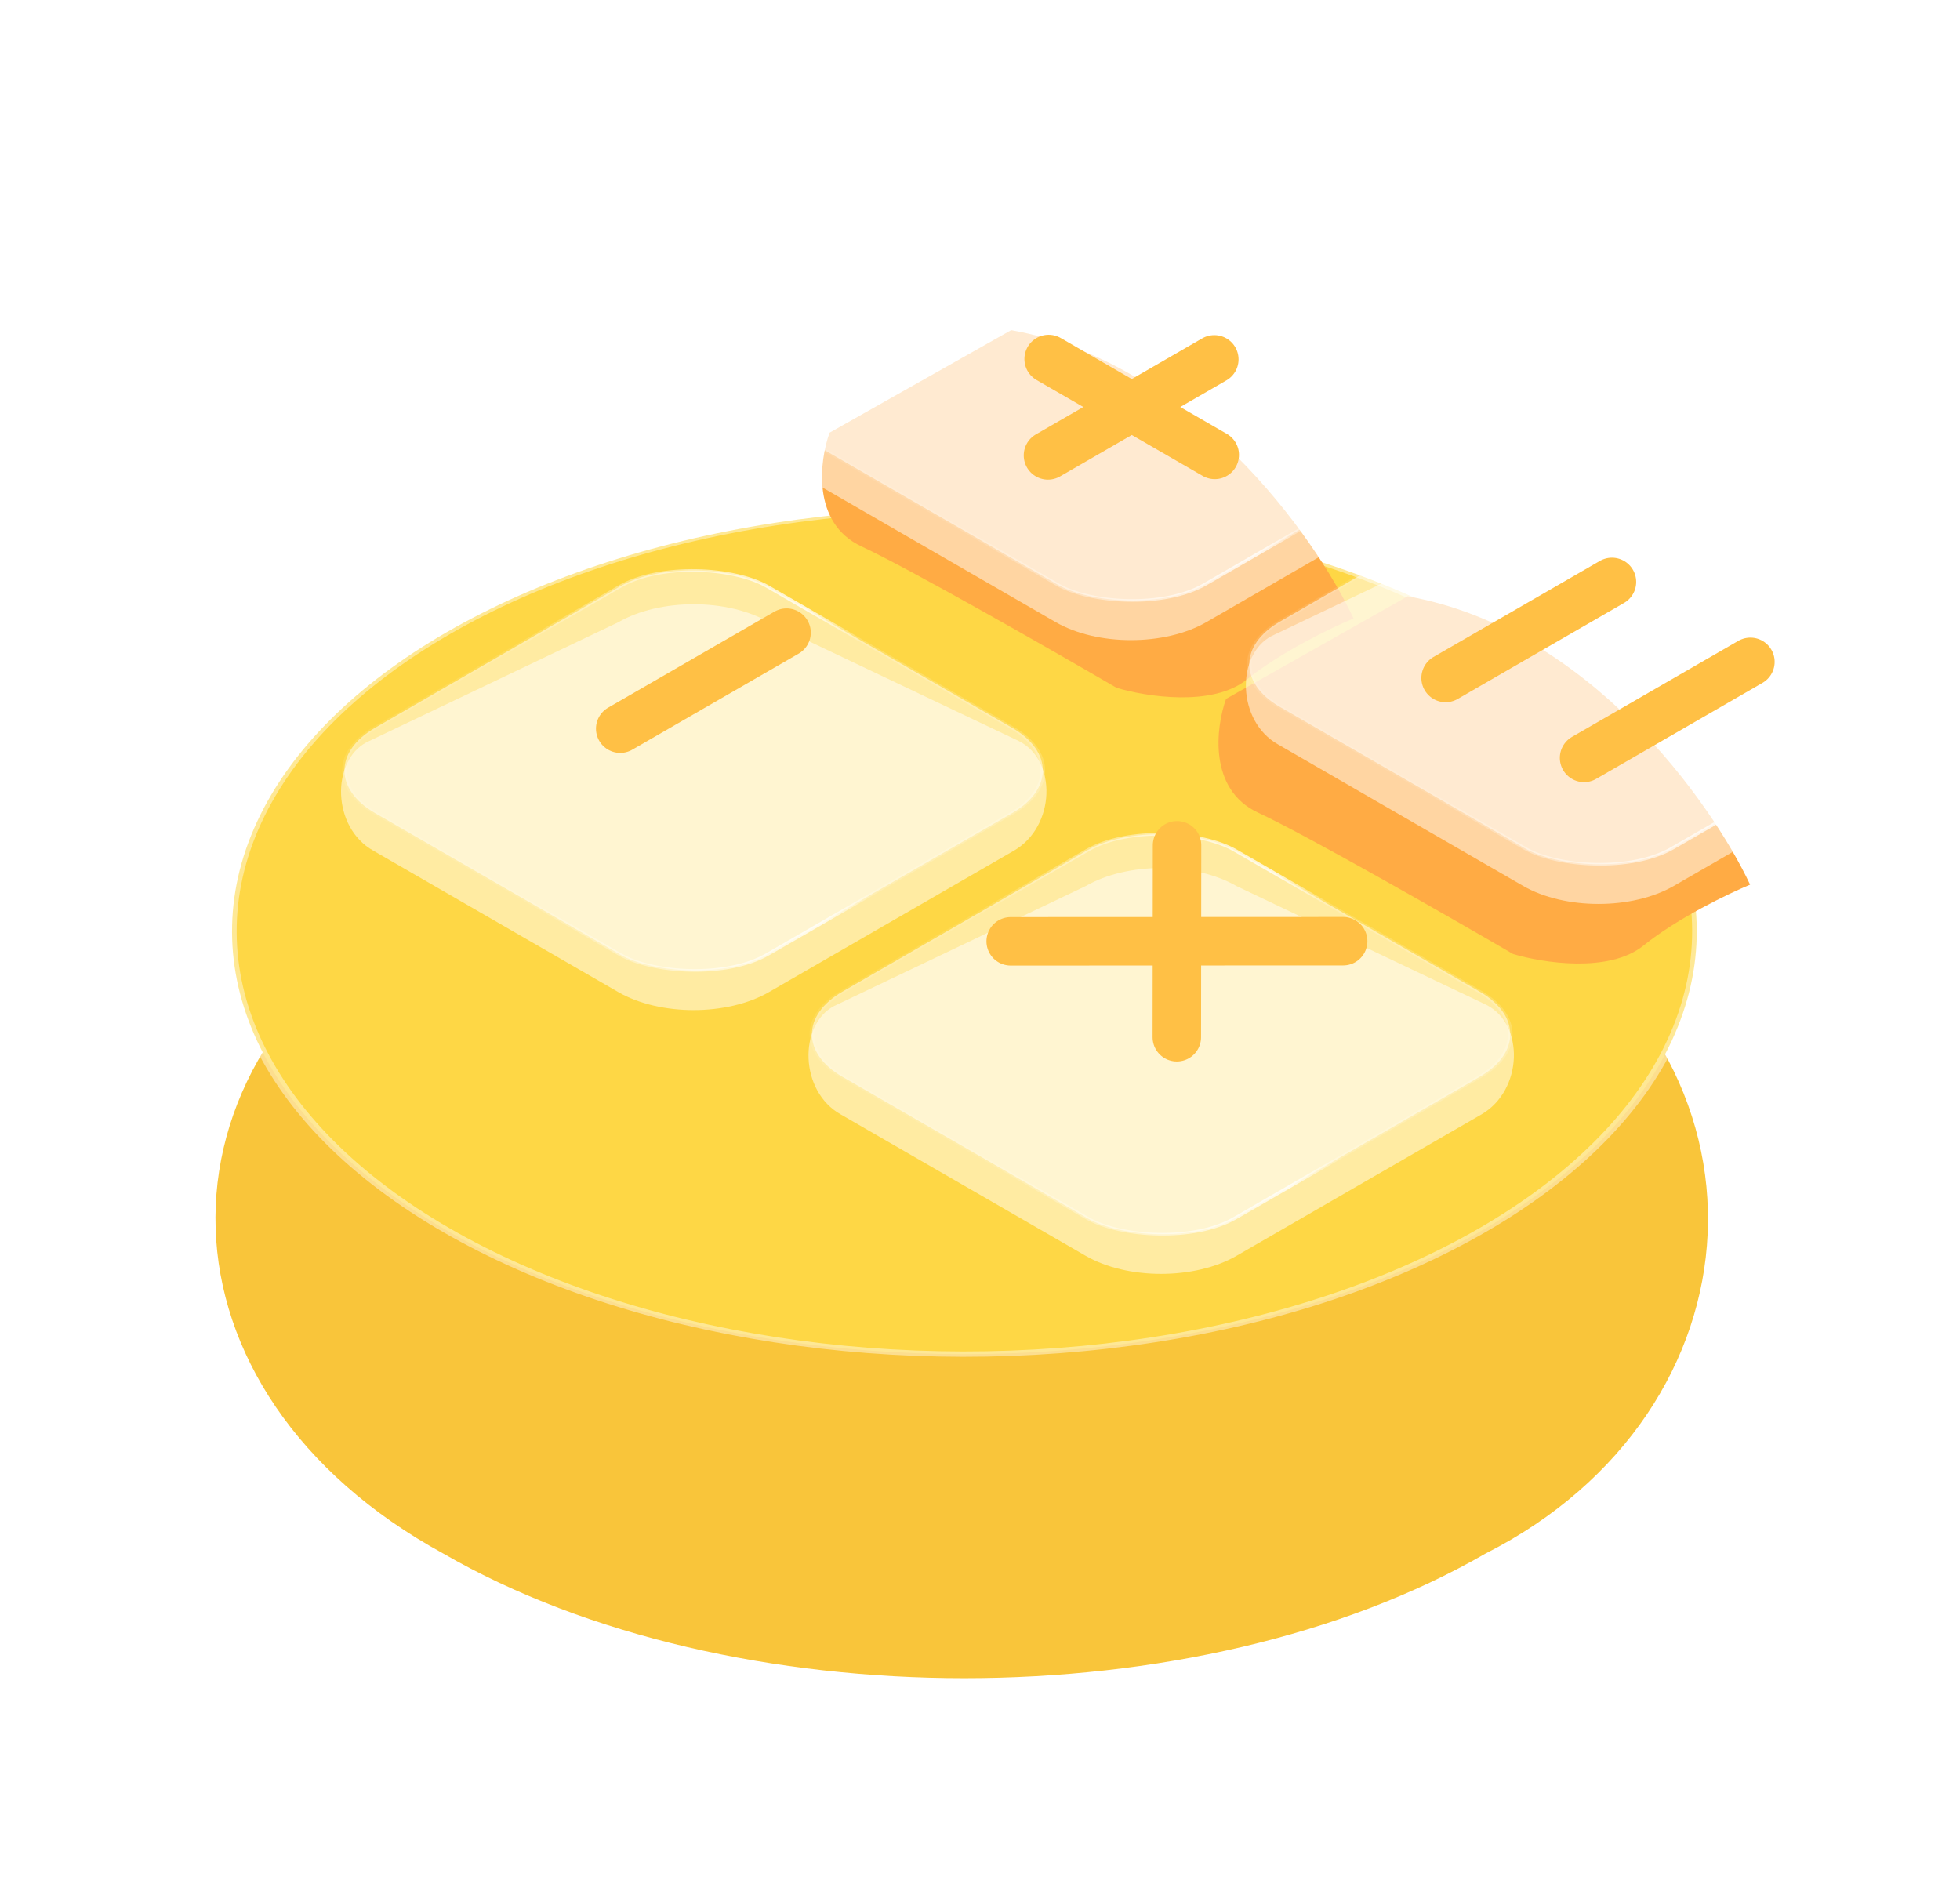 <svg width="100%"
     height="100%"
     viewBox="0 0 122 117"
     fill="none"
     xmlns="http://www.w3.org/2000/svg">
      <g filter="url(#filter0_d_634_11885)">
            <path d="M93.622 40.13C111.537 50.473 109.878 72.251 92.467 81.071C74.551 91.414 45.505 91.414 27.59 81.071C9.296 71.079 8.496 50.707 26.412 40.365C44.327 30.022 75.707 29.788 93.622 40.13Z"
                  fill="#F9C53A" />
      </g>
      <circle r="37.221"
              transform="matrix(0.866 -0.5 0.866 0.5 60.029 57.968)"
              fill="#FED745"
              stroke="url(#paint0_linear_634_11885)"
              stroke-width="0.469" />
      <g filter="url(#filter1_f_634_11885)">
            <path d="M76.316 43.503L87.62 37.117C98.873 39.119 106.518 49.917 108.934 55.066C107.611 55.613 104.43 57.137 102.29 58.863C100.15 60.589 95.99 59.927 94.178 59.381C90.18 57.051 81.407 52.029 78.3 50.579C75.194 49.129 75.683 45.258 76.316 43.503Z"
                  fill="#FFAB44" />
      </g>
      <g filter="url(#filter2_f_634_11885)">
            <path d="M51.636 26.934L62.94 20.549C74.193 22.551 81.838 33.349 84.255 38.498C82.931 39.044 79.75 40.569 77.61 42.295C75.47 44.021 71.311 43.359 69.498 42.812C65.5 40.483 56.727 35.46 53.62 34.011C50.514 32.561 51.003 28.689 51.636 26.934Z"
                  fill="#FFAB44" />
      </g>
      <g filter="url(#filter3_d_634_11885)">
            <g filter="url(#filter4_b_634_11885)">
                  <path d="M23.239 46.343C20.652 44.896 20.613 40.755 22.819 39.594L38.482 32.125C41.074 30.629 45.275 30.629 47.867 32.125L63.414 39.517C65.813 40.717 65.701 44.847 63.11 46.343L47.867 55.143C45.275 56.639 41.074 56.639 38.482 55.143L23.239 46.343Z"
                        fill="white"
                        fill-opacity="0.5" />
            </g>
            <g filter="url(#filter5_b_634_11885)">
                  <rect x="0.201"
                        width="28.205"
                        height="28.205"
                        rx="5.302"
                        transform="matrix(0.866 -0.5 0.866 0.5 18.575 41.449)"
                        fill="white"
                        fill-opacity="0.5"
                        stroke="url(#paint1_linear_634_11885)"
                        stroke-width="0.232" />
            </g>
      </g>
      <g filter="url(#filter6_b_634_11885)">
            <path d="M50.464 29.924C47.877 28.477 47.839 24.336 50.044 23.175L65.708 15.706C68.299 14.21 72.5 14.21 75.092 15.706L90.639 23.098C93.038 24.297 92.926 28.427 90.335 29.924L75.092 38.724C72.5 40.219 68.299 40.219 65.708 38.724L50.464 29.924Z"
                  fill="white"
                  fill-opacity="0.5" />
      </g>
      <g filter="url(#filter7_b_634_11885)">
            <rect x="0.201"
                  width="28.205"
                  height="28.205"
                  rx="5.302"
                  transform="matrix(0.866 -0.5 0.866 0.5 45.8 25.029)"
                  fill="white"
                  fill-opacity="0.5"
                  stroke="url(#paint2_linear_634_11885)"
                  stroke-width="0.232" />
      </g>
      <g filter="url(#filter8_d_634_11885)">
            <g filter="url(#filter9_b_634_11885)">
                  <path d="M52.336 62.762C49.749 61.315 49.711 57.174 51.916 56.013L67.58 48.544C70.171 47.048 74.372 47.048 76.964 48.544L92.511 55.936C94.91 57.136 94.798 61.266 92.207 62.762L76.964 71.562C74.372 73.058 70.171 73.058 67.58 71.562L52.336 62.762Z"
                        fill="white"
                        fill-opacity="0.5" />
            </g>
            <g filter="url(#filter10_b_634_11885)">
                  <rect x="0.201"
                        width="28.205"
                        height="28.205"
                        rx="5.302"
                        transform="matrix(0.866 -0.5 0.866 0.5 47.672 57.868)"
                        fill="white"
                        fill-opacity="0.5"
                        stroke="url(#paint3_linear_634_11885)"
                        stroke-width="0.232" />
            </g>
      </g>
      <g filter="url(#filter11_b_634_11885)">
            <path d="M79.562 46.343C76.975 44.896 76.936 40.755 79.142 39.594L94.805 32.125C97.397 30.629 101.598 30.629 104.189 32.125L119.737 39.517C122.136 40.717 122.024 44.847 119.433 46.343L104.189 55.143C101.598 56.639 97.397 56.639 94.805 55.143L79.562 46.343Z"
                  fill="white"
                  fill-opacity="0.5" />
      </g>
      <g filter="url(#filter12_b_634_11885)">
            <rect x="0.201"
                  width="28.205"
                  height="28.205"
                  rx="5.302"
                  transform="matrix(0.866 -0.5 0.866 0.5 74.897 41.449)"
                  fill="white"
                  fill-opacity="0.5"
                  stroke="url(#paint4_linear_634_11885)"
                  stroke-width="0.232" />
      </g>
      <g filter="url(#filter13_i_634_11885)">
            <path d="M65.231 27.498L75.585 21.52"
                  stroke="#FFC045"
                  stroke-width="3.017"
                  stroke-linecap="round"
                  stroke-linejoin="round" />
            <path d="M75.613 27.467L65.273 21.498"
                  stroke="#FFC045"
                  stroke-width="3.017"
                  stroke-linecap="round"
                  stroke-linejoin="round" />
      </g>
      <g filter="url(#filter14_i_634_11885)">
            <path d="M89.981 41.352L100.336 35.374"
                  stroke="#FFC045"
                  stroke-width="3.017"
                  stroke-linecap="round"
                  stroke-linejoin="round" />
            <path d="M98.6 46.327L108.954 40.349"
                  stroke="#FFC045"
                  stroke-width="3.017"
                  stroke-linecap="round"
                  stroke-linejoin="round" />
      </g>
      <g filter="url(#filter15_i_634_11885)">
            <path d="M73.251 63.715L73.265 51.767"
                  stroke="#FFC045"
                  stroke-width="3.017"
                  stroke-linecap="round"
                  stroke-linejoin="round" />
            <path d="M83.605 57.737L62.91 57.745"
                  stroke="#FFC045"
                  stroke-width="3.017"
                  stroke-linecap="round"
                  stroke-linejoin="round" />
      </g>
      <g filter="url(#filter16_i_634_11885)">
            <path d="M38.605 44.508L48.959 38.53"
                  stroke="#FFC045"
                  stroke-width="3.017"
                  stroke-linecap="round"
                  stroke-linejoin="round" />
      </g>
      <rect x="5"
            width="111"
            height="111"
            rx="16.58" />
      <defs>
            <filter id="filter0_d_634_11885"
                    x="0.908"
                    y="32.49"
                    width="117.909"
                    height="84.473"
                    filterUnits="userSpaceOnUse"
                    color-interpolation-filters="sRGB">
                  <feFlood flood-opacity="0"
                           result="BackgroundImageFix" />
                  <feColorMatrix in="SourceAlpha"
                                 type="matrix"
                                 values="0 0 0 0 0 0 0 0 0 0 0 0 0 0 0 0 0 0 127 0"
                                 result="hardAlpha" />
                  <feOffset dy="15.63" />
                  <feGaussianBlur stdDeviation="6.252" />
                  <feComposite in2="hardAlpha"
                               operator="out" />
                  <feColorMatrix type="matrix"
                                 values="0 0 0 0 1 0 0 0 0 0.816 0 0 0 0 0.344 0 0 0 0.5 0" />
                  <feBlend mode="normal"
                           in2="BackgroundImageFix"
                           result="effect1_dropShadow_634_11885" />
                  <feBlend mode="normal"
                           in="SourceGraphic"
                           in2="effect1_dropShadow_634_11885"
                           result="shape" />
            </filter>
            <filter id="filter1_f_634_11885"
                    x="71.703"
                    y="32.975"
                    width="41.373"
                    height="31.142"
                    filterUnits="userSpaceOnUse"
                    color-interpolation-filters="sRGB">
                  <feFlood flood-opacity="0"
                           result="BackgroundImageFix" />
                  <feBlend mode="normal"
                           in="SourceGraphic"
                           in2="BackgroundImageFix"
                           result="shape" />
                  <feGaussianBlur stdDeviation="2.071"
                                  result="effect1_foregroundBlur_634_11885" />
            </filter>
            <filter id="filter2_f_634_11885"
                    x="47.023"
                    y="16.407"
                    width="41.373"
                    height="31.142"
                    filterUnits="userSpaceOnUse"
                    color-interpolation-filters="sRGB">
                  <feFlood flood-opacity="0"
                           result="BackgroundImageFix" />
                  <feBlend mode="normal"
                           in="SourceGraphic"
                           in2="BackgroundImageFix"
                           result="shape" />
                  <feGaussianBlur stdDeviation="2.071"
                                  result="effect1_foregroundBlur_634_11885" />
            </filter>
            <filter id="filter3_d_634_11885"
                    x="13.958"
                    y="28.057"
                    width="58.448"
                    height="42.087"
                    filterUnits="userSpaceOnUse"
                    color-interpolation-filters="sRGB">
                  <feFlood flood-opacity="0"
                           result="BackgroundImageFix" />
                  <feColorMatrix in="SourceAlpha"
                                 type="matrix"
                                 values="0 0 0 0 0 0 0 0 0 0 0 0 0 0 0 0 0 0 127 0"
                                 result="hardAlpha" />
                  <feOffset dy="6.609" />
                  <feGaussianBlur stdDeviation="3.635" />
                  <feComposite in2="hardAlpha"
                               operator="out" />
                  <feColorMatrix type="matrix"
                                 values="0 0 0 0 1 0 0 0 0 0.663 0 0 0 0 0.266 0 0 0 1 0" />
                  <feBlend mode="normal"
                           in2="BackgroundImageFix"
                           result="effect1_dropShadow_634_11885" />
                  <feBlend mode="normal"
                           in="SourceGraphic"
                           in2="effect1_dropShadow_634_11885"
                           result="shape" />
            </filter>
            <filter id="filter4_b_634_11885"
                    x="18.132"
                    y="27.908"
                    width="50.101"
                    height="31.453"
                    filterUnits="userSpaceOnUse"
                    color-interpolation-filters="sRGB">
                  <feFlood flood-opacity="0"
                           result="BackgroundImageFix" />
                  <feGaussianBlur in="BackgroundImage"
                                  stdDeviation="1.548" />
                  <feComposite in2="SourceAlpha"
                               operator="in"
                               result="effect1_backgroundBlur_634_11885" />
                  <feBlend mode="normal"
                           in="SourceGraphic"
                           in2="effect1_backgroundBlur_634_11885"
                           result="shape" />
            </filter>
            <filter id="filter5_b_634_11885"
                    x="18.201"
                    y="25.621"
                    width="49.95"
                    height="31.453"
                    filterUnits="userSpaceOnUse"
                    color-interpolation-filters="sRGB">
                  <feFlood flood-opacity="0"
                           result="BackgroundImageFix" />
                  <feGaussianBlur in="BackgroundImage"
                                  stdDeviation="1.548" />
                  <feComposite in2="SourceAlpha"
                               operator="in"
                               result="effect1_backgroundBlur_634_11885" />
                  <feBlend mode="normal"
                           in="SourceGraphic"
                           in2="effect1_backgroundBlur_634_11885"
                           result="shape" />
            </filter>
            <filter id="filter6_b_634_11885"
                    x="45.357"
                    y="11.488"
                    width="50.101"
                    height="31.453"
                    filterUnits="userSpaceOnUse"
                    color-interpolation-filters="sRGB">
                  <feFlood flood-opacity="0"
                           result="BackgroundImageFix" />
                  <feGaussianBlur in="BackgroundImage"
                                  stdDeviation="1.548" />
                  <feComposite in2="SourceAlpha"
                               operator="in"
                               result="effect1_backgroundBlur_634_11885" />
                  <feBlend mode="normal"
                           in="SourceGraphic"
                           in2="effect1_backgroundBlur_634_11885"
                           result="shape" />
            </filter>
            <filter id="filter7_b_634_11885"
                    x="45.426"
                    y="9.202"
                    width="49.95"
                    height="31.453"
                    filterUnits="userSpaceOnUse"
                    color-interpolation-filters="sRGB">
                  <feFlood flood-opacity="0"
                           result="BackgroundImageFix" />
                  <feGaussianBlur in="BackgroundImage"
                                  stdDeviation="1.548" />
                  <feComposite in2="SourceAlpha"
                               operator="in"
                               result="effect1_backgroundBlur_634_11885" />
                  <feBlend mode="normal"
                           in="SourceGraphic"
                           in2="effect1_backgroundBlur_634_11885"
                           result="shape" />
            </filter>
            <filter id="filter8_d_634_11885"
                    x="43.056"
                    y="44.476"
                    width="58.447"
                    height="42.087"
                    filterUnits="userSpaceOnUse"
                    color-interpolation-filters="sRGB">
                  <feFlood flood-opacity="0"
                           result="BackgroundImageFix" />
                  <feColorMatrix in="SourceAlpha"
                                 type="matrix"
                                 values="0 0 0 0 0 0 0 0 0 0 0 0 0 0 0 0 0 0 127 0"
                                 result="hardAlpha" />
                  <feOffset dy="6.609" />
                  <feGaussianBlur stdDeviation="3.635" />
                  <feComposite in2="hardAlpha"
                               operator="out" />
                  <feColorMatrix type="matrix"
                                 values="0 0 0 0 1 0 0 0 0 0.663 0 0 0 0 0.266 0 0 0 1 0" />
                  <feBlend mode="normal"
                           in2="BackgroundImageFix"
                           result="effect1_dropShadow_634_11885" />
                  <feBlend mode="normal"
                           in="SourceGraphic"
                           in2="effect1_dropShadow_634_11885"
                           result="shape" />
            </filter>
            <filter id="filter9_b_634_11885"
                    x="47.229"
                    y="44.327"
                    width="50.101"
                    height="31.453"
                    filterUnits="userSpaceOnUse"
                    color-interpolation-filters="sRGB">
                  <feFlood flood-opacity="0"
                           result="BackgroundImageFix" />
                  <feGaussianBlur in="BackgroundImage"
                                  stdDeviation="1.548" />
                  <feComposite in2="SourceAlpha"
                               operator="in"
                               result="effect1_backgroundBlur_634_11885" />
                  <feBlend mode="normal"
                           in="SourceGraphic"
                           in2="effect1_backgroundBlur_634_11885"
                           result="shape" />
            </filter>
            <filter id="filter10_b_634_11885"
                    x="47.297"
                    y="42.04"
                    width="49.95"
                    height="31.453"
                    filterUnits="userSpaceOnUse"
                    color-interpolation-filters="sRGB">
                  <feFlood flood-opacity="0"
                           result="BackgroundImageFix" />
                  <feGaussianBlur in="BackgroundImage"
                                  stdDeviation="1.548" />
                  <feComposite in2="SourceAlpha"
                               operator="in"
                               result="effect1_backgroundBlur_634_11885" />
                  <feBlend mode="normal"
                           in="SourceGraphic"
                           in2="effect1_backgroundBlur_634_11885"
                           result="shape" />
            </filter>
            <filter id="filter11_b_634_11885"
                    x="74.455"
                    y="27.908"
                    width="50.101"
                    height="31.453"
                    filterUnits="userSpaceOnUse"
                    color-interpolation-filters="sRGB">
                  <feFlood flood-opacity="0"
                           result="BackgroundImageFix" />
                  <feGaussianBlur in="BackgroundImage"
                                  stdDeviation="1.548" />
                  <feComposite in2="SourceAlpha"
                               operator="in"
                               result="effect1_backgroundBlur_634_11885" />
                  <feBlend mode="normal"
                           in="SourceGraphic"
                           in2="effect1_backgroundBlur_634_11885"
                           result="shape" />
            </filter>
            <filter id="filter12_b_634_11885"
                    x="74.523"
                    y="25.621"
                    width="49.95"
                    height="31.453"
                    filterUnits="userSpaceOnUse"
                    color-interpolation-filters="sRGB">
                  <feFlood flood-opacity="0"
                           result="BackgroundImageFix" />
                  <feGaussianBlur in="BackgroundImage"
                                  stdDeviation="1.548" />
                  <feComposite in2="SourceAlpha"
                               operator="in"
                               result="effect1_backgroundBlur_634_11885" />
                  <feBlend mode="normal"
                           in="SourceGraphic"
                           in2="effect1_backgroundBlur_634_11885"
                           result="shape" />
            </filter>
            <filter id="filter13_i_634_11885"
                    x="63.383"
                    y="20.431"
                    width="14.078"
                    height="8.499"
                    filterUnits="userSpaceOnUse"
                    color-interpolation-filters="sRGB">
                  <feFlood flood-opacity="0"
                           result="BackgroundImageFix" />
                  <feBlend mode="normal"
                           in="SourceGraphic"
                           in2="BackgroundImageFix"
                           result="shape" />
                  <feColorMatrix in="SourceAlpha"
                                 type="matrix"
                                 values="0 0 0 0 0 0 0 0 0 0 0 0 0 0 0 0 0 0 127 0"
                                 result="hardAlpha" />
                  <feOffset dy="0.849" />
                  <feGaussianBlur stdDeviation="0.183" />
                  <feComposite in2="hardAlpha"
                               operator="arithmetic"
                               k2="-1"
                               k3="1" />
                  <feColorMatrix type="matrix"
                                 values="0 0 0 0 1 0 0 0 0 1 0 0 0 0 1 0 0 0 1 0" />
                  <feBlend mode="normal"
                           in2="shape"
                           result="effect1_innerShadow_634_11885" />
            </filter>
            <filter id="filter14_i_634_11885"
                    x="88.134"
                    y="34.308"
                    width="22.668"
                    height="13.451"
                    filterUnits="userSpaceOnUse"
                    color-interpolation-filters="sRGB">
                  <feFlood flood-opacity="0"
                           result="BackgroundImageFix" />
                  <feBlend mode="normal"
                           in="SourceGraphic"
                           in2="BackgroundImageFix"
                           result="shape" />
                  <feColorMatrix in="SourceAlpha"
                                 type="matrix"
                                 values="0 0 0 0 0 0 0 0 0 0 0 0 0 0 0 0 0 0 127 0"
                                 result="hardAlpha" />
                  <feOffset dy="0.849" />
                  <feGaussianBlur stdDeviation="0.183" />
                  <feComposite in2="hardAlpha"
                               operator="arithmetic"
                               k2="-1"
                               k3="1" />
                  <feColorMatrix type="matrix"
                                 values="0 0 0 0 1 0 0 0 0 1 0 0 0 0 1 0 0 0 1 0" />
                  <feBlend mode="normal"
                           in2="shape"
                           result="effect1_innerShadow_634_11885" />
            </filter>
            <filter id="filter15_i_634_11885"
                    x="61.063"
                    y="50.701"
                    width="24.39"
                    height="14.446"
                    filterUnits="userSpaceOnUse"
                    color-interpolation-filters="sRGB">
                  <feFlood flood-opacity="0"
                           result="BackgroundImageFix" />
                  <feBlend mode="normal"
                           in="SourceGraphic"
                           in2="BackgroundImageFix"
                           result="shape" />
                  <feColorMatrix in="SourceAlpha"
                                 type="matrix"
                                 values="0 0 0 0 0 0 0 0 0 0 0 0 0 0 0 0 0 0 127 0"
                                 result="hardAlpha" />
                  <feOffset dy="0.849" />
                  <feGaussianBlur stdDeviation="0.183" />
                  <feComposite in2="hardAlpha"
                               operator="arithmetic"
                               k2="-1"
                               k3="1" />
                  <feColorMatrix type="matrix"
                                 values="0 0 0 0 1 0 0 0 0 1 0 0 0 0 1 0 0 0 1 0" />
                  <feBlend mode="normal"
                           in2="shape"
                           result="effect1_innerShadow_634_11885" />
            </filter>
            <filter id="filter16_i_634_11885"
                    x="36.757"
                    y="37.463"
                    width="14.05"
                    height="8.476"
                    filterUnits="userSpaceOnUse"
                    color-interpolation-filters="sRGB">
                  <feFlood flood-opacity="0"
                           result="BackgroundImageFix" />
                  <feBlend mode="normal"
                           in="SourceGraphic"
                           in2="BackgroundImageFix"
                           result="shape" />
                  <feColorMatrix in="SourceAlpha"
                                 type="matrix"
                                 values="0 0 0 0 0 0 0 0 0 0 0 0 0 0 0 0 0 0 127 0"
                                 result="hardAlpha" />
                  <feOffset dy="0.849" />
                  <feGaussianBlur stdDeviation="0.183" />
                  <feComposite in2="hardAlpha"
                               operator="arithmetic"
                               k2="-1"
                               k3="1" />
                  <feColorMatrix type="matrix"
                                 values="0 0 0 0 1 0 0 0 0 1 0 0 0 0 1 0 0 0 1 0" />
                  <feBlend mode="normal"
                           in2="shape"
                           result="effect1_innerShadow_634_11885" />
            </filter>
            <linearGradient id="paint0_linear_634_11885"
                            x1="6.491"
                            y1="30.471"
                            x2="39.379"
                            y2="61.316"
                            gradientUnits="userSpaceOnUse">
                  <stop stop-color="white"
                        stop-opacity="0.43" />
                  <stop offset="0.847"
                        stop-color="white"
                        stop-opacity="0.44" />
                  <stop offset="1"
                        stop-color="white"
                        stop-opacity="0" />
            </linearGradient>
            <linearGradient id="paint1_linear_634_11885"
                            x1="3.432"
                            y1="12.458"
                            x2="16.414"
                            y2="24.742"
                            gradientUnits="userSpaceOnUse">
                  <stop stop-color="white"
                        stop-opacity="0.09" />
                  <stop offset="0.847"
                        stop-color="white"
                        stop-opacity="0.79" />
                  <stop offset="1"
                        stop-color="white"
                        stop-opacity="0.17" />
            </linearGradient>
            <linearGradient id="paint2_linear_634_11885"
                            x1="3.432"
                            y1="12.458"
                            x2="16.414"
                            y2="24.742"
                            gradientUnits="userSpaceOnUse">
                  <stop stop-color="white"
                        stop-opacity="0.09" />
                  <stop offset="0.847"
                        stop-color="white"
                        stop-opacity="0.79" />
                  <stop offset="1"
                        stop-color="white"
                        stop-opacity="0.17" />
            </linearGradient>
            <linearGradient id="paint3_linear_634_11885"
                            x1="3.432"
                            y1="12.458"
                            x2="16.414"
                            y2="24.742"
                            gradientUnits="userSpaceOnUse">
                  <stop stop-color="white"
                        stop-opacity="0.09" />
                  <stop offset="0.847"
                        stop-color="white"
                        stop-opacity="0.79" />
                  <stop offset="1"
                        stop-color="white"
                        stop-opacity="0.17" />
            </linearGradient>
            <linearGradient id="paint4_linear_634_11885"
                            x1="3.432"
                            y1="12.458"
                            x2="16.414"
                            y2="24.742"
                            gradientUnits="userSpaceOnUse">
                  <stop stop-color="white"
                        stop-opacity="0.09" />
                  <stop offset="0.847"
                        stop-color="white"
                        stop-opacity="0.79" />
                  <stop offset="1"
                        stop-color="white"
                        stop-opacity="0.17" />
            </linearGradient>
      </defs>
</svg>